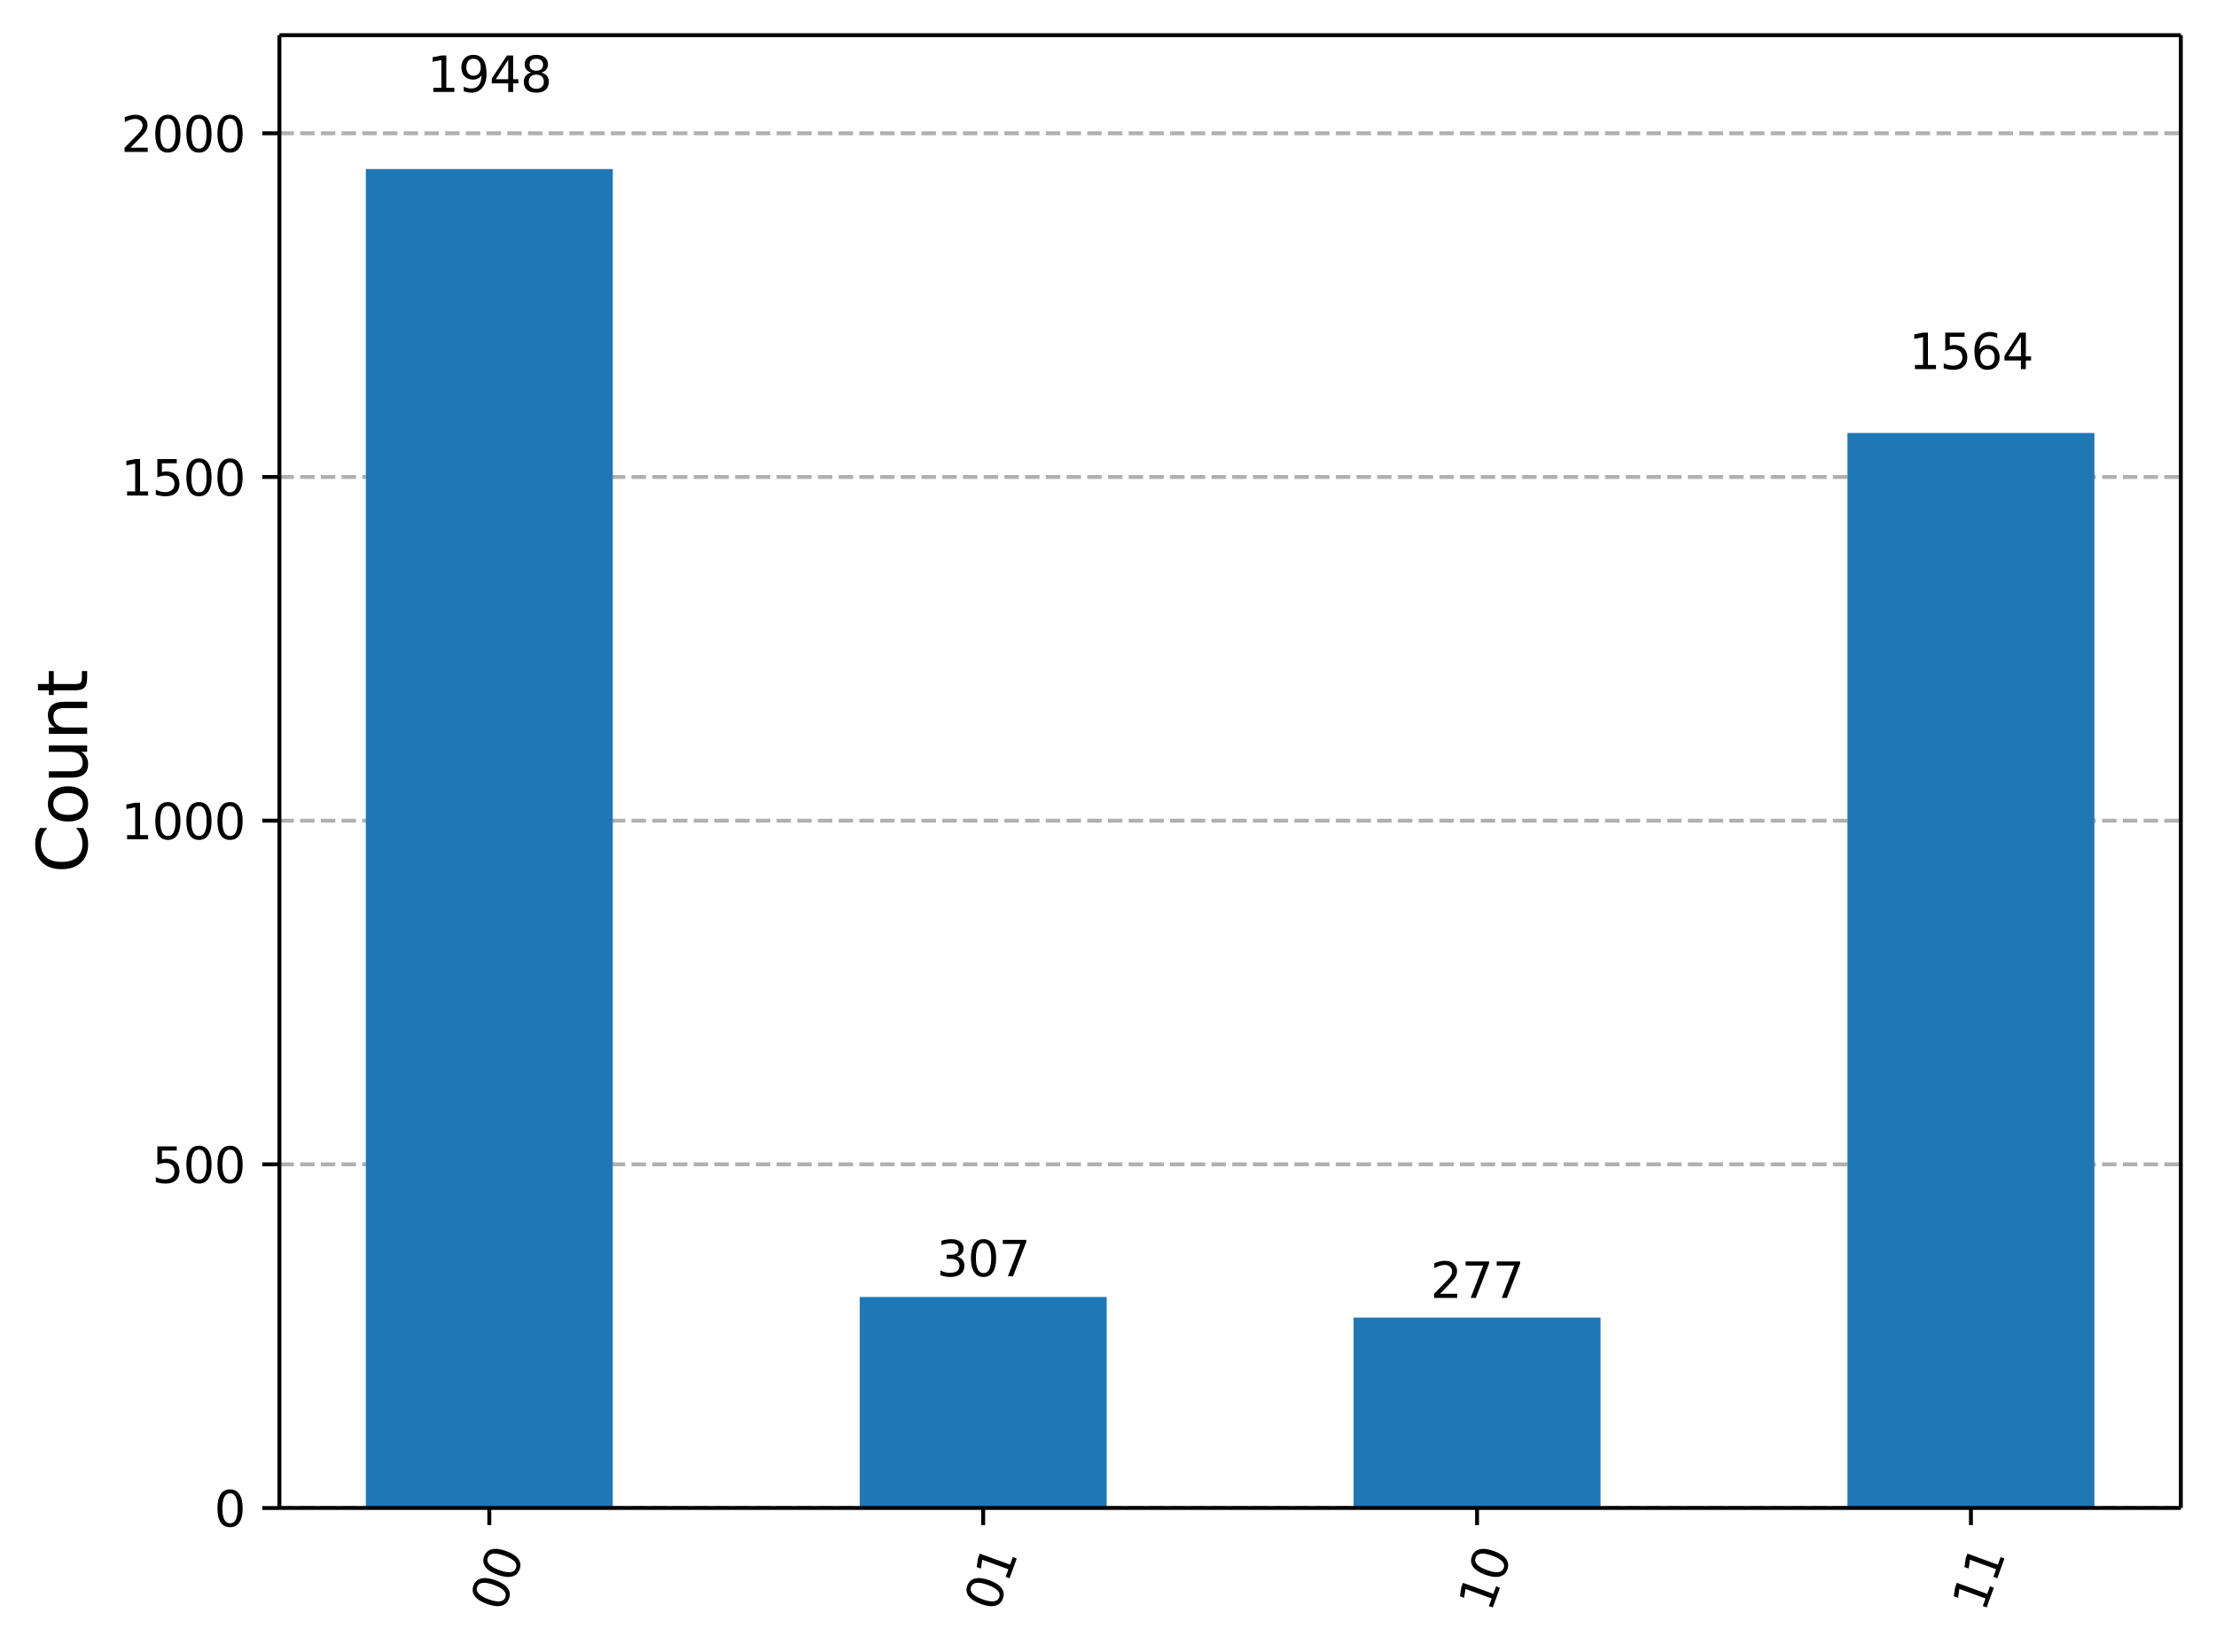 <?xml version="1.0" encoding="UTF-8"?><!DOCTYPE svg  PUBLIC '-//W3C//DTD SVG 1.1//EN'  'http://www.w3.org/Graphics/SVG/1.1/DTD/svg11.dtd'><svg width="453.63pt" height="338.21pt" version="1.1" viewBox="0 0 453.63 338.21" xmlns="http://www.w3.org/2000/svg" xmlns:xlink="http://www.w3.org/1999/xlink"><defs><style type="text/css">*{stroke-linejoin: round; stroke-linecap: butt}</style></defs><path d="m0 338.21h453.63v-338.21h-453.63z" fill="#ffffff"/><path d="m57.199 308.74h389.23v-301.54h-389.23z" fill="#ffffff"/><defs><path id="2f761b7aae1" d="m0 0v3.5" stroke="#000000" stroke-width=".8"/></defs><use x="100.166" y="308.743" stroke="#000000" stroke-width=".8" xlink:href="#2f761b7aae1"/><g transform="translate(102.95 330.3) rotate(-70) scale(.1 -.1)"><defs><path id="DejaVuSans-30" transform="scale(.016)" d="m2034 4250q-487 0-733-480-245-479-245-1442 0-959 245-1439 246-480 733-480 491 0 736 480 246 480 246 1439 0 963-246 1442-245 480-736 480zm0 500q785 0 1199-621 414-620 414-1801 0-1178-414-1799-414-620-1199-620-784 0-1198 620-414 621-414 1799 0 1181 414 1801 414 621 1198 621z"/></defs><use xlink:href="#DejaVuSans-30"/><use transform="translate(63.623)" xlink:href="#DejaVuSans-30"/></g><use x="201.265" y="308.743" stroke="#000000" stroke-width=".8" xlink:href="#2f761b7aae1"/><g transform="translate(204.05 330.3) rotate(-70) scale(.1 -.1)"><defs><path id="DejaVuSans-31" transform="scale(.016)" d="m794 531h1031v3560l-1122-225v575l1116 225h631v-4135h1031v-531h-2687v531z"/></defs><use xlink:href="#DejaVuSans-30"/><use transform="translate(63.623)" xlink:href="#DejaVuSans-31"/></g><use x="302.364" y="308.743" stroke="#000000" stroke-width=".8" xlink:href="#2f761b7aae1"/><g transform="translate(305.15 330.3) rotate(-70) scale(.1 -.1)"><use xlink:href="#DejaVuSans-31"/><use transform="translate(63.623)" xlink:href="#DejaVuSans-30"/></g><use x="403.462" y="308.743" stroke="#000000" stroke-width=".8" xlink:href="#2f761b7aae1"/><g transform="translate(406.25 330.3) rotate(-70) scale(.1 -.1)"><use xlink:href="#DejaVuSans-31"/><use transform="translate(63.623)" xlink:href="#DejaVuSans-31"/></g><path d="m57.199 308.74h389.23" clip-path="url(#cba0b24379a)" fill="none" stroke="#b0b0b0" stroke-dasharray="2.96,1.28" stroke-width=".8"/><defs><path id="d67c96987e0" d="m0 0h-3.5" stroke="#000000" stroke-width=".8"/></defs><use x="57.199" y="308.743" stroke="#000000" stroke-width=".8" xlink:href="#d67c96987e0"/><g transform="translate(43.837 312.54) scale(.1 -.1)"><use xlink:href="#DejaVuSans-30"/></g><path d="m57.199 238.38h389.23" clip-path="url(#cba0b24379a)" fill="none" stroke="#b0b0b0" stroke-dasharray="2.96,1.28" stroke-width=".8"/><use x="57.199" y="238.381" stroke="#000000" stroke-width=".8" xlink:href="#d67c96987e0"/><g transform="translate(31.112 242.18) scale(.1 -.1)"><defs><path id="DejaVuSans-35" transform="scale(.016)" d="m691 4666h2478v-532h-1900v-1143q137 47 274 70 138 23 276 23 781 0 1237-428 457-428 457-1159 0-753-469-1171-469-417-1322-417-294 0-599 50-304 50-629 150v635q281-153 581-228t634-75q541 0 856 284 316 284 316 772 0 487-316 771-315 285-856 285-253 0-505-56-251-56-513-175v2344z"/></defs><use xlink:href="#DejaVuSans-35"/><use transform="translate(63.623)" xlink:href="#DejaVuSans-30"/><use transform="translate(127.25)" xlink:href="#DejaVuSans-30"/></g><path d="m57.199 168.02h389.23" clip-path="url(#cba0b24379a)" fill="none" stroke="#b0b0b0" stroke-dasharray="2.96,1.28" stroke-width=".8"/><use x="57.199" y="168.019" stroke="#000000" stroke-width=".8" xlink:href="#d67c96987e0"/><g transform="translate(24.749 171.82) scale(.1 -.1)"><use xlink:href="#DejaVuSans-31"/><use transform="translate(63.623)" xlink:href="#DejaVuSans-30"/><use transform="translate(127.25)" xlink:href="#DejaVuSans-30"/><use transform="translate(190.87)" xlink:href="#DejaVuSans-30"/></g><path d="m57.199 97.657h389.23" clip-path="url(#cba0b24379a)" fill="none" stroke="#b0b0b0" stroke-dasharray="2.96,1.28" stroke-width=".8"/><use x="57.199" y="97.657" stroke="#000000" stroke-width=".8" xlink:href="#d67c96987e0"/><g transform="translate(24.749 101.46) scale(.1 -.1)"><use xlink:href="#DejaVuSans-31"/><use transform="translate(63.623)" xlink:href="#DejaVuSans-35"/><use transform="translate(127.25)" xlink:href="#DejaVuSans-30"/><use transform="translate(190.87)" xlink:href="#DejaVuSans-30"/></g><path d="m57.199 27.295h389.23" clip-path="url(#cba0b24379a)" fill="none" stroke="#b0b0b0" stroke-dasharray="2.96,1.28" stroke-width=".8"/><use x="57.199" y="27.295" stroke="#000000" stroke-width=".8" xlink:href="#d67c96987e0"/><g transform="translate(24.749 31.095) scale(.1 -.1)"><defs><path id="DejaVuSans-32" transform="scale(.016)" d="m1228 531h2203v-531h-2962v531q359 372 979 998 621 627 780 809 303 340 423 576 121 236 121 464 0 372-261 606-261 235-680 235-297 0-627-103-329-103-704-313v638q381 153 712 231 332 78 607 78 725 0 1156-363 431-362 431-968 0-288-108-546-107-257-392-607-78-91-497-524-418-433-1181-1211z"/></defs><use xlink:href="#DejaVuSans-32"/><use transform="translate(63.623)" xlink:href="#DejaVuSans-30"/><use transform="translate(127.25)" xlink:href="#DejaVuSans-30"/><use transform="translate(190.87)" xlink:href="#DejaVuSans-30"/></g><g transform="translate(17.838 178.76) rotate(-90) scale(.14 -.14)"><defs><path id="DejaVuSans-43" transform="scale(.016)" d="m4122 4306v-665q-319 297-680 443-361 147-767 147-800 0-1225-489t-425-1414q0-922 425-1411t1225-489q406 0 767 147t680 444v-660q-331-225-702-338-370-112-782-112-1060 0-1670 648-609 649-609 1771 0 1125 609 1773 610 649 1670 649 418 0 788-111 371-111 696-333z"/><path id="DejaVuSans-6f" transform="scale(.016)" d="m1959 3097q-462 0-731-361t-269-989 267-989q268-361 733-361 460 0 728 362 269 363 269 988 0 622-269 986-268 364-728 364zm0 487q750 0 1178-488 429-487 429-1349 0-859-429-1349-428-489-1178-489-753 0-1180 489-426 490-426 1349 0 862 426 1349 427 488 1180 488z"/><path id="DejaVuSans-75" transform="scale(.016)" d="m544 1381v2119h575v-2097q0-497 193-746 194-248 582-248 465 0 735 297 271 297 271 810v1984h575v-3500h-575v538q-209-319-486-474-276-155-642-155-603 0-916 375-312 375-312 1097zm1447 2203z"/><path id="DejaVuSans-6e" transform="scale(.016)" d="m3513 2113v-2113h-575v2094q0 497-194 743-194 247-581 247-466 0-735-297-269-296-269-809v-1978h-578v3500h578v-544q207 316 486 472 280 156 646 156 603 0 912-373 310-373 310-1098z"/><path id="DejaVuSans-74" transform="scale(.016)" d="m1172 4494v-994h1184v-447h-1184v-1900q0-428 117-550t477-122h590v-481h-590q-666 0-919 248-253 249-253 905v1900h-422v447h422v994h578z"/></defs><use xlink:href="#DejaVuSans-43"/><use transform="translate(69.824)" xlink:href="#DejaVuSans-6f"/><use transform="translate(131.01)" xlink:href="#DejaVuSans-75"/><use transform="translate(194.38)" xlink:href="#DejaVuSans-6e"/><use transform="translate(257.76)" xlink:href="#DejaVuSans-74"/></g><path d="m74.892 308.74h50.549v-274.13h-50.549z" clip-path="url(#cba0b24379a)" fill="#1f77b4"/><path d="m175.99 308.74h50.549v-43.202h-50.549z" clip-path="url(#cba0b24379a)" fill="#1f77b4"/><path d="m277.09 308.74h50.549v-38.981h-50.549z" clip-path="url(#cba0b24379a)" fill="#1f77b4"/><path d="m378.19 308.74h50.549v-220.09h-50.549z" clip-path="url(#cba0b24379a)" fill="#1f77b4"/><path d="m57.199 308.74v-301.54" fill="none" stroke="#000000" stroke-linecap="square" stroke-width=".8"/><path d="m446.43 308.74v-301.54" fill="none" stroke="#000000" stroke-linecap="square" stroke-width=".8"/><path d="m57.199 308.74h389.23" fill="none" stroke="#000000" stroke-linecap="square" stroke-width=".8"/><path d="m57.199 7.2h389.23" fill="none" stroke="#000000" stroke-linecap="square" stroke-width=".8"/><g transform="translate(87.441 18.827) scale(.1 -.1)"><defs><path id="DejaVuSans-39" transform="scale(.016)" d="m703 97v575q238-113 481-172 244-59 479-59 625 0 954 420 330 420 377 1277-181-269-460-413-278-144-615-144-700 0-1108 423-408 424-408 1159 0 718 425 1152 425 435 1131 435 810 0 1236-621 427-620 427-1801 0-1103-524-1761-523-658-1407-658-238 0-482 47-243 47-506 141zm1256 1978q425 0 673 290 249 291 249 798 0 503-249 795-248 292-673 292t-673-292-248-795q0-507 248-798 248-290 673-290z"/><path id="DejaVuSans-34" transform="scale(.016)" d="m2419 4116-1594-2491h1594v2491zm-166 550h794v-3041h666v-525h-666v-1100h-628v1100h-2106v609l1940 2957z"/><path id="DejaVuSans-38" transform="scale(.016)" d="m2034 2216q-450 0-708-241-257-241-257-662 0-422 257-663 258-241 708-241t709 242q260 243 260 662 0 421-258 662-257 241-711 241zm-631 268q-406 100-633 378-226 279-226 679 0 559 398 884 399 325 1092 325 697 0 1094-325t397-884q0-400-227-679-226-278-629-378 456-106 710-416 255-309 255-755 0-679-414-1042-414-362-1186-362-771 0-1186 362-414 363-414 1042 0 446 256 755 257 310 713 416zm-231 997q0-362 226-565 227-203 636-203 407 0 636 203 230 203 230 565 0 363-230 566-229 203-636 203-409 0-636-203-226-203-226-566z"/></defs><use xlink:href="#DejaVuSans-31"/><use transform="translate(63.623)" xlink:href="#DejaVuSans-39"/><use transform="translate(127.25)" xlink:href="#DejaVuSans-34"/><use transform="translate(190.87)" xlink:href="#DejaVuSans-38"/></g><g transform="translate(191.72 261.3) scale(.1 -.1)"><defs><path id="DejaVuSans-33" transform="scale(.016)" d="m2597 2516q453-97 707-404 255-306 255-756 0-690-475-1069-475-378-1350-378-293 0-604 58t-642 174v609q262-153 574-231 313-78 654-78 593 0 904 234t311 681q0 413-289 645-289 233-804 233h-544v519h569q465 0 712 186t247 536q0 359-255 551-254 193-729 193-260 0-557-57-297-56-653-174v562q360 100 674 150t592 50q719 0 1137-327 419-326 419-882 0-388-222-655t-631-370z"/><path id="DejaVuSans-37" transform="scale(.016)" d="m525 4666h3e3v-269l-1694-4397h-659l1594 4134h-2241v532z"/></defs><use xlink:href="#DejaVuSans-33"/><use transform="translate(63.623)" xlink:href="#DejaVuSans-30"/><use transform="translate(127.25)" xlink:href="#DejaVuSans-37"/></g><g transform="translate(292.82 265.73) scale(.1 -.1)"><use xlink:href="#DejaVuSans-32"/><use transform="translate(63.623)" xlink:href="#DejaVuSans-37"/><use transform="translate(127.25)" xlink:href="#DejaVuSans-37"/></g><g transform="translate(390.74 75.567) scale(.1 -.1)"><defs><path id="DejaVuSans-36" transform="scale(.016)" d="m2113 2584q-425 0-674-291-248-290-248-796 0-503 248-796 249-292 674-292t673 292q248 293 248 796 0 506-248 796-248 291-673 291zm1253 1979v-575q-238 112-480 171-242 60-480 60-625 0-955-422-329-422-376-1275 184 272 462 417 279 145 613 145 703 0 1111-427 408-426 408-1160 0-719-425-1154-425-434-1131-434-810 0-1238 620-428 621-428 1799 0 1106 525 1764t1409 658q238 0 480-47t505-140z"/></defs><use xlink:href="#DejaVuSans-31"/><use transform="translate(63.623)" xlink:href="#DejaVuSans-35"/><use transform="translate(127.25)" xlink:href="#DejaVuSans-36"/><use transform="translate(190.87)" xlink:href="#DejaVuSans-34"/></g><defs><clipPath id="cba0b24379a"><rect x="57.199" y="7.2" width="389.23" height="301.54"/></clipPath></defs></svg>